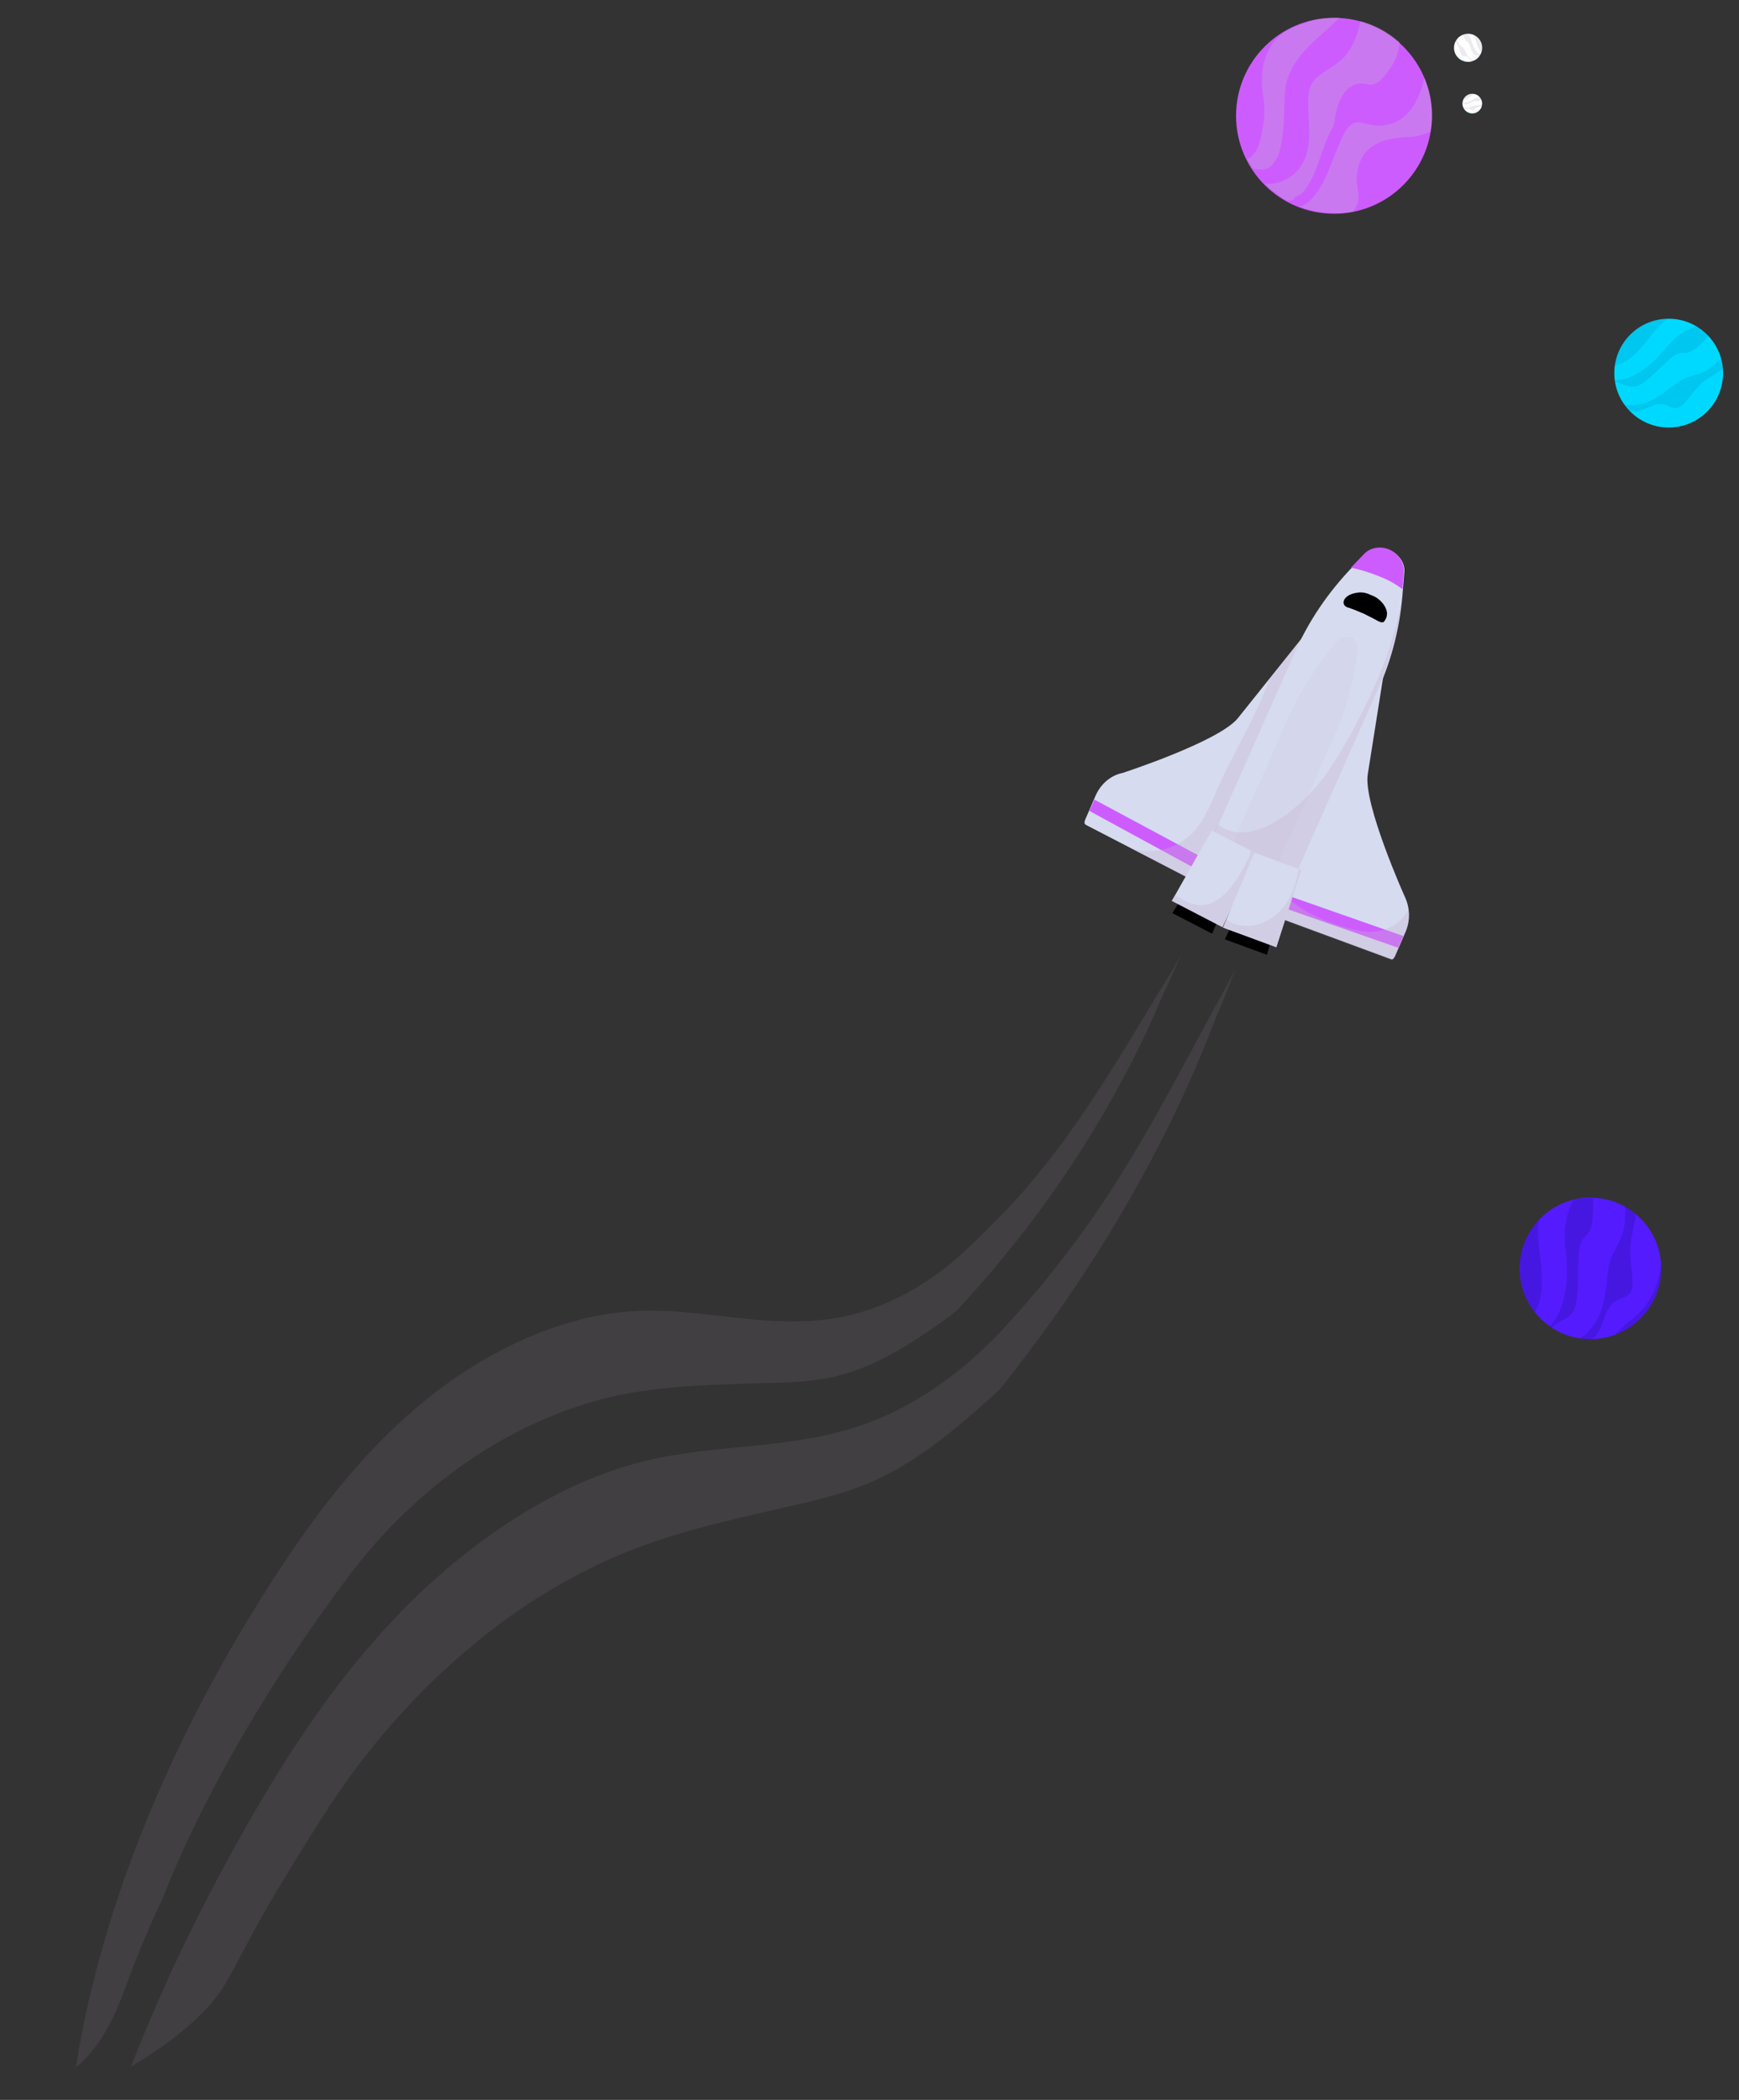 <?xml version="1.0" encoding="utf-8"?>
<!-- Generator: Adobe Illustrator 19.0.0, SVG Export Plug-In . SVG Version: 6.00 Build 0)  -->
<svg version="1.1" id="BACKGROUND" xmlns="http://www.w3.org/2000/svg" xmlns:xlink="http://www.w3.org/1999/xlink" x="0px" y="0px"
	 viewBox="0 0 371 448" style="enable-background:new 0 0 371 448;" xml:space="preserve">
<rect x="0" y="0" width="371" height="448" fill="#333333" stroke="none"/>
<style type="text/css">
	.st0{fill:#D6DBEF;}
	.st1{fill:#CD5CFF;}
	.st2{opacity:0.33;fill:#C5B0CE;}
	.st3{opacity:0.11;fill:#C5B0CE;}
	.st4{opacity:0.1;}
	.st5{fill:#C5B0CE;}
	.st6{opacity:0.33;}
	.st7{fill:#00D9FF;}
	.st8{opacity:0.21;}
	.st9{opacity:0.4;fill:#00003D;}
	.st10{fill:#FFFFFF;}
	.st11{fill:#541BFF;}
	.st12{opacity:0.15;}
	.st13{fill:#00003D;}
</style>
<g>
	<g>
		<g>
			<path class="st0" d="M257.4,189.3L231.7,176c-0.4-0.2-0.4-0.6-0.2-1.1l2.3-5.3c1.1-2.4,3.2-4.2,5.7-4.7c0,0,20.6-6.7,24.6-11.7
				l16.4-20.5l-21.3,51.8l-1.1,2.6L257.4,189.3z"/>
			<polygon class="st1" points="258.3,187.1 232.4,173 233.5,170.6 259.4,184.5 			"/>
			<path class="st2" d="M262.7,162.1c-1.4,2.7-2.6,5.3-3.8,8.1c-1.1,2.6-2.4,5.2-4.3,7.3c-2.8,3-6.7,4.4-10.8,4
				c-0.9-0.1-1.7-0.3-2.5-0.5l16.1,8.4l23.2-56.7l-9.7,12.1C268.7,150.7,265.7,156.4,262.7,162.1z"/>
		</g>
		<g>
			<path class="st0" d="M299.9,198.7l-2.3,5.3c-0.3,0.5-0.5,0.8-0.9,0.6l-27.1-10l1-2.2l1.2-2.5l24.1-50.6l-4.1,25.9
				c-1,6.3,7.9,26.1,7.9,26.1C300.8,193.6,300.9,196.3,299.9,198.7z"/>
			<polygon class="st1" points="299.4,199.7 298.3,202.2 270.5,192.5 271.7,190 			"/>
			<path class="st2" d="M300.5,194.1c-0.4,0.7-1,1.4-1.5,2c-2,2-4.6,2.8-7.3,2.7c-4.4-0.3-17.3-4.4-19-10.6l-3.1,6.5l27.1,10
				c0.4,0.2,0.7-0.1,0.9-0.6l2.3-5.3C300.5,197.2,300.7,195.6,300.5,194.1z"/>
		</g>
		<g>
			<path class="st0" d="M272.7,195.2l-17.8-7.9l21.2-47.8c3-6.9,7.2-13.1,12.5-18.6l2.5-2.6c1.3-1.4,3.6-1.8,5.5-0.9l0,0
				c1.9,0.9,3.2,2.8,3,4.7l-0.3,3.6c-0.5,7.6-2.3,14.9-5.4,21.7L272.7,195.2z"/>
			<path class="st3" d="M268.6,193.3l-9.6-4.3l15.8-35.7c2.3-5.1,5.2-9.9,8.6-14.2l1.6-2c0.9-1.1,2.2-1.5,3.2-1.1l0,0
				c1,0.5,1.6,1.7,1.4,3.1l-0.4,2.6c-0.9,5.4-2.5,10.8-4.8,15.9L268.6,193.3z"/>
			<path class="st1" d="M295.3,123.4c1.4,0.6,2.7,1.4,3.9,2.3c0,0,0-0.1,0-0.1l0.3-3.6c0.1-1.9-1.1-3.8-3-4.7l0,0
				c-1.9-0.9-4.2-0.5-5.5,0.9l-2.5,2.6c-0.1,0.1-0.2,0.2-0.3,0.3C290.6,121.6,293,122.4,295.3,123.4z"/>
			<path class="st2" d="M299,128.2c0,0.1,0,0.3-0.1,0.4c-1.1,6.2-3.1,12.1-5.7,17.9c-2.8,6.3-6.1,12.4-9.9,18.1
				c-3.4,5.2-15.3,17.5-23.5,11.3l-5,11.4l17.8,7.9l21.2-47.8C296.5,141.3,298.2,134.9,299,128.2z"/>
		</g>
		<g>
			<g>
				<polygon points="258.6,199.2 250.1,194.8 253.6,189.3 261.1,193.2 				"/>
				<polygon class="st0" points="260.8,197.8 250,192.2 258.5,177.2 268.1,182.1 				"/>
				<path class="st2" d="M266.7,181.4c0.6,0.3-1.6,4.1-1.9,4.6c-1.9,3.4-5.5,8.2-10.1,6.9c-1.5-0.4-2.8-1.2-4.1-1.9l-0.7,1.2
					l10.8,5.6l7.3-15.7C268.1,182.1,266.7,181.4,266.7,181.4z"/>
			</g>
			<g>
				<polygon points="261.3,200.4 270.3,203.7 272,197.5 264.1,194.5 				"/>
				<polygon class="st0" points="260.9,197.9 272.3,202.1 277.6,185.6 267.6,181.9 				"/>
				<path class="st2" d="M277.6,185.6l-0.5-0.2c-0.8,4.4-2.5,8.7-6.7,11c-1.9,1-3.9,1.4-6,1c-1.1-0.2-2-0.6-2.8-1.3l-0.7,1.7
					l11.4,4.3L277.6,185.6z"/>
			</g>
		</g>
		<path d="M295.7,131.9c0.2-0.4,0.2-0.8,0.2-1.2c-0.1-0.8-0.5-1.5-1-2.1c-0.6-0.7-1.4-1.3-2.3-1.6c-0.8-0.4-1.8-0.7-2.7-0.6
			c-1,0.1-2.1,0.4-2.8,1.1c-0.3,0.3-0.6,0.9-0.4,1.4c0.2,0.5,0.7,0.7,1.2,0.8c0.3,0.1,1.6,0.6,3,1.2c1.4,0.7,2.6,1.3,2.9,1.5
			c0.4,0.2,0.9,0.5,1.4,0.3C295.4,132.4,295.6,132.2,295.7,131.9z"/>
	</g>
	<g class="st4">
		<path class="st5" d="M251.9,203.8c-1.6,3.8-3.4,7.4-4.6,10.3c-4.6,10.8-10.3,21.3-16.7,31.4c-7.7,12-16.6,23.5-26.6,34.2
			c-3.6,2.8-7.3,5.3-11.2,7.7c-4.4,2.6-9.1,4.9-14,6.1c-5.6,1.4-11.4,1.5-17,1.6c-11.1,0.4-22.2,0.5-33.4,3.4
			c-9.4,2.5-18.4,6.6-26.7,12c-8.2,5.4-15.6,11.9-21.9,19.1c-3.5,4-6.7,8.3-9.7,12.5c-3.5,4.8-6.8,9.7-10,14.6
			c-6.5,10.1-12.5,20.4-17.7,31c-2.8,5.7-5.4,11.4-7.7,17.3c-3.1,6.5-5.8,13.1-8.2,19.7C22,437.3,16.2,441,16.2,441
			c0.9-5.6,2-11.3,3.4-16.9c7.2-29.6,20.6-58.9,38-86.1c8.9-13.9,19-27.5,32.1-38.4c13.1-10.9,29.5-19,45.8-19.9
			c13.4-0.7,26.5,3.4,39.9,1.9c11.4-1.2,21.5-6.6,29.9-14.2c4.5-4.2,8.9-8.6,13-13.2c8.4-9.6,15.4-20.3,22.1-31.2
			c3.3-5.4,6.5-10.9,9.9-16.3C250.7,205.8,251.3,204.8,251.9,203.8z"/>
		<path class="st5" d="M263.4,207.2c-1.6,4.3-3.4,8.4-4.7,11.7c-4.7,12.2-10.5,24.3-17.3,36.2c-8,14.2-17.5,28-28.1,41.3
			c-3.9,3.6-7.9,7.1-12.1,10.4c-4.8,3.7-10,7.1-15.4,9.4c-6.2,2.7-12.7,4.1-18.9,5.5c-12.4,2.9-24.8,5.5-37.2,11.1
			c-10.4,4.7-20.3,11-29.2,18.5c-8.9,7.4-16.9,15.9-23.6,24.7c-3.8,4.9-7.1,10-10.3,15.1c-3.6,5.8-7.2,11.5-10.5,17.4
			c-2.9,5-5.7,10.8-8.2,15c-5.6,9.4-20,17.4-20,17.4c2.7-6.8,5.6-13.6,8.7-20.4c4.8-10.3,10.1-20.6,15.9-30.8
			c9.3-16.3,20-32.7,34.1-46.9c14.1-14.2,32-26.3,50.2-30.9c14.9-3.8,29.8-2.6,44.7-7.1c12.6-3.8,23.7-11.7,32.7-21.5
			c4.9-5.3,9.6-10.9,13.9-16.6c9-11.8,16.3-24.5,23.2-37.2c3.4-6.3,6.8-12.7,10.3-19C262.1,209.5,262.7,208.4,263.4,207.2z"/>
	</g>
</g>
<g>
	<circle class="st1" cx="284.6" cy="24.7" r="20.9"/>
	<g class="st6">
		<g>
			<path class="st5" d="M288.5,45.2c0.8-0.8,1.3-1.8,1.3-2.9c0-1.8-0.5-3.5-0.3-5.3c0.2-1.5,0.7-3,1.6-4.2c2.4-3.1,6.3-3.4,9.9-3.6
				c1.5-0.1,2.9-0.5,4.2-1.2c0.2-1.1,0.3-2.2,0.3-3.4c0-2.9-0.6-5.6-1.6-8c-0.9,3.8-2.6,7.9-6.3,9.5c-1.2,0.5-2.6,0.8-3.9,0.7
				c-1.3-0.1-2.4-0.5-3.7-0.7c-2.2-0.2-3.4,2.5-4.1,4.2c-1.8,3.9-2.8,8.3-5.6,11.6c-0.9,1.1-1.9,1.8-3,2.2c2.3,0.8,4.7,1.3,7.3,1.3
				C286,45.6,287.2,45.4,288.5,45.2z"/>
			<path class="st5" d="M276.2,42.1c0.5-0.2,1-0.5,1.5-0.8c1-1,1.7-2.3,2.3-3.5c1.7-3.6,2.4-7.5,4.5-10.9c0.2-0.9,0.3-1.9,0.5-2.8
				c0.7-3.3,2.7-7.2,6.8-6.1c1.1,0.3,2.4-0.4,3.2-1.4c1.3-1.5,2.5-3.1,3.1-5.1c0.3-0.8,0.4-1.7,0.5-2.5c-2.4-2.1-5.2-3.7-8.4-4.5
				c0,0.2,0,0.4-0.1,0.6c-0.5,2.5-1.5,4.9-3.1,6.8c-1.6,1.9-3.9,2.9-5.8,4.4c-1.5,1.2-2,2.6-2.1,4.5c-0.1,2.8,0.3,5.5,0.2,8.3
				c-0.1,2.6-0.7,5.3-2.5,7.3c-1.7,1.9-4.3,3-6.9,2.8c1.4,1.4,2.9,2.6,4.7,3.6c0.5,0,1.1-0.1,1.6-0.3
				C275.9,42.4,276,42.2,276.2,42.1z"/>
			<path class="st5" d="M271.5,35.1c0.3-0.3,0.8-1.2,1.1-1.7c0.4-0.9,0.6-2,0.8-3c0.6-3.3,0.5-6.9,0.7-10.4c0.2-4,2.3-7.3,5.1-10.1
				c2.1-2.1,4.4-4,6.6-6.1c-0.3,0-0.7,0-1,0c-2,0-3.9,0.3-5.7,0.8c-0.1,0.1-0.3,0.3-0.5,0.3c-3.6,1-6.7,2.8-8.2,6.3
				c-1.3,2.9-1.4,6.3-0.9,9.4c0.4,2.2,0.3,4.3-0.1,6.5c-0.3,2-0.7,4.7-2.3,6.2c-0.3,0.3-0.6,0.5-1,0.6c0.4,0.7,0.8,1.4,1.2,2.1
				C268.8,36.2,270.3,36.4,271.5,35.1z"/>
		</g>
	</g>
</g>
<g>
	<circle class="st7" cx="356" cy="79.6" r="11.6"/>
	<g class="st8">
		<path class="st9" d="M346.8,77.1c2.5-1.5,4.2-4,6-6.2c0.9-1.1,1.9-2,3-2.9c-5.8,0.1-10.5,4.4-11.3,10
			C345.3,77.8,346.1,77.5,346.8,77.1z"/>
		<path class="st9" d="M347.4,82.4c1.3,0.4,2.5-0.2,3.5-1c2.1-1.5,3.8-3.6,5.8-5.2c0.5-0.4,1-0.7,1.5-0.8c0.7-0.2,1.3,0,2-0.2
			c1.2-0.4,2.3-1.4,3.2-2.3c0.4-0.4,0.8-0.8,1.1-1.2c-0.7-0.8-1.6-1.5-2.5-2.1c-0.8,0.3-1.6,0.6-2.4,1c-3,1.6-4.6,4.5-7.1,6.7
			c-2.2,2-5,3.8-8,3.8c0,0.1,0.1,0.3,0.1,0.4C345.6,81.7,346.4,82.1,347.4,82.4z"/>
		<path class="st9" d="M354.4,86.2c1.1,0,1.9,0.8,2.9,0.9c1.3,0.1,2.5-1.6,3.2-2.5c1.1-1.3,2.1-2.6,3.5-3.6c1.2-0.8,2.4-1.4,3.5-2.3
			c-0.1-0.7-0.2-1.5-0.4-2.2c-0.7,0.8-1.4,1.4-2.1,1.9c-1.4,1.1-3,1.5-4.7,2c-1.8,0.5-3.2,1.8-4.7,2.9c-2.2,1.7-4.4,3-7.3,3.1
			c-0.6,0-1.3,0-1.9-0.2c0.3,0.4,0.6,0.8,1,1.2C349.5,88.8,352.1,86.1,354.4,86.2z"/>
		<path class="st7" d="M363.8,88c-1.9,1.2-4,2.1-6.3,2.3c-1.2,0.1-2.4-0.1-3.6-0.2c-1-0.1-2-0.1-3-0.1c1.5,0.8,3.2,1.2,5.1,1.2
			c3.4,0,6.4-1.4,8.5-3.7C364.3,87.6,364,87.8,363.8,88z"/>
	</g>
</g>
<g>
	<circle class="st10" cx="314.1" cy="22.1" r="2.1"/>
	<g class="st8">
		<path class="st9" d="M312.6,21.2c0.5-0.1,0.9-0.5,1.4-0.8c0.2-0.1,0.4-0.3,0.7-0.3c-1-0.3-2.1,0.2-2.5,1.2
			C312.3,21.3,312.5,21.3,312.6,21.2z"/>
		<path class="st9" d="M312.4,22.2c0.2,0.1,0.4,0.1,0.7,0c0.5-0.2,0.9-0.4,1.3-0.6c0.1,0,0.2-0.1,0.3-0.1c0.1,0,0.2,0.1,0.4,0.1
			c0.2,0,0.5-0.1,0.7-0.2c0.1,0,0.2-0.1,0.3-0.1c-0.1-0.2-0.2-0.4-0.3-0.5c-0.2,0-0.3,0-0.5,0c-0.6,0.1-1.1,0.5-1.6,0.8
			c-0.5,0.2-1.1,0.4-1.6,0.2c0,0,0,0.1,0,0.1C312.1,21.9,312.3,22.1,312.4,22.2z"/>
		<path class="st9" d="M313.5,23.2c0.2,0.1,0.3,0.2,0.5,0.3c0.2,0.1,0.5-0.2,0.7-0.3c0.3-0.2,0.5-0.3,0.8-0.4
			c0.2-0.1,0.5-0.1,0.7-0.2c0-0.1,0-0.3,0.1-0.4c-0.2,0.1-0.3,0.2-0.5,0.2c-0.3,0.1-0.6,0.1-0.9,0.1c-0.3,0-0.7,0.1-1,0.3
			c-0.5,0.2-0.9,0.3-1.4,0.1c-0.1,0-0.2-0.1-0.3-0.1c0,0.1,0.1,0.2,0.1,0.3C312.5,23.4,313.1,23.1,313.5,23.2z"/>
		<path class="st7" d="M315,24c-0.4,0.1-0.8,0.2-1.2,0.1c-0.2,0-0.4-0.1-0.6-0.2c-0.2-0.1-0.3-0.1-0.5-0.2c0.2,0.2,0.5,0.4,0.8,0.5
			c0.6,0.2,1.2,0.1,1.7-0.2C315.1,24,315,24,315,24z"/>
	</g>
</g>
<g>
	<circle class="st10" cx="313.2" cy="10.2" r="3"/>
	<g class="st8">
		<path class="st9" d="M315.6,10.6c-0.4-0.6-0.6-1.4-0.8-2.1c-0.1-0.4-0.2-0.7-0.4-1c1.4,0.7,2,2.2,1.6,3.6
			C315.9,11,315.7,10.8,315.6,10.6z"/>
		<path class="st9" d="M314.9,11.8c-0.4,0-0.6-0.3-0.7-0.6c-0.3-0.6-0.5-1.3-0.8-1.9c-0.1-0.1-0.2-0.3-0.3-0.4
			c-0.1-0.1-0.3-0.1-0.4-0.3c-0.2-0.2-0.4-0.6-0.5-0.9c-0.1-0.1-0.1-0.3-0.1-0.4c0.3-0.1,0.5-0.2,0.8-0.2c0.2,0.2,0.3,0.3,0.5,0.5
			c0.5,0.7,0.6,1.6,1,2.4c0.3,0.7,0.8,1.5,1.5,1.8c0,0,0,0.1-0.1,0.1C315.4,11.9,315.2,11.9,314.9,11.8z"/>
		<path class="st9" d="M312.8,12c-0.3-0.1-0.5,0-0.8-0.1c-0.3-0.1-0.4-0.7-0.5-0.9c-0.1-0.4-0.2-0.9-0.4-1.2
			c-0.2-0.3-0.4-0.6-0.6-0.9c0.1-0.2,0.2-0.3,0.3-0.5c0.1,0.3,0.2,0.5,0.3,0.7c0.2,0.4,0.5,0.7,0.9,1c0.4,0.3,0.6,0.8,0.8,1.2
			c0.3,0.7,0.7,1.2,1.4,1.5c0.1,0.1,0.3,0.1,0.5,0.2c-0.1,0.1-0.2,0.1-0.4,0.2C313.7,13.1,313.4,12.2,312.8,12z"/>
		<path class="st7" d="M310.4,11.4c0.3,0.5,0.7,0.9,1.2,1.2c0.3,0.2,0.6,0.2,0.9,0.3c0.3,0.1,0.5,0.2,0.7,0.3
			c-0.4,0-0.9-0.1-1.3-0.3c-0.8-0.4-1.4-1-1.6-1.8C310.3,11.2,310.3,11.3,310.4,11.4z"/>
	</g>
</g>
<g>
	<circle class="st11" cx="339.3" cy="270.6" r="15.1"/>
	<g class="st12">
		<path class="st13" d="M328.6,276.9c0.8-3.7,0.1-7.5-0.3-11.3c-0.2-1.8-0.2-3.6,0-5.4c-5.2,5.5-5.4,13.9-0.9,19.7
			C328,279,328.4,278,328.6,276.9z"/>
		<path class="st13" d="M334.1,281.3c1.6-0.9,2.1-2.5,2.3-4.2c0.5-3.4,0.1-6.8,0.5-10.2c0.1-0.8,0.2-1.5,0.6-2.2
			c0.4-0.8,1.2-1.2,1.6-2c0.7-1.5,0.7-3.4,0.8-5c0-0.7,0-1.4,0-2.1c-1.4,0-2.9,0.1-4.3,0.5c-0.5,1-0.9,2-1.2,3.1
			c-1.3,4.2,0,8.5-0.1,12.8c-0.2,3.9-1,8.1-3.7,11c0.2,0.1,0.3,0.2,0.5,0.3C331.8,282.3,332.9,281.9,334.1,281.3z"/>
		<path class="st13" d="M344,278.1c1-1,2.5-1.1,3.5-2c1.3-1.1,0.7-3.8,0.6-5.2c-0.2-2.2-0.5-4.4-0.1-6.5c0.3-1.8,0.8-3.5,1-5.4
			c-0.7-0.6-1.5-1.2-2.3-1.6c0.1,1.3,0,2.6-0.1,3.7c-0.3,2.3-1.3,4.2-2.4,6.2c-1.2,2.1-1.2,4.7-1.5,7c-0.4,3.6-1.2,6.9-3.7,9.6
			c-0.5,0.6-1.2,1.2-1.9,1.7c0.7,0.1,1.3,0.2,2,0.2C342,285.1,341.8,280.2,344,278.1z"/>
		<path class="st13" d="M354.2,271c-0.6,2.9-1.6,5.7-3.5,8c-1,1.2-2.2,2.2-3.4,3.1c-1,0.8-1.9,1.8-2.8,2.7c2.1-0.7,4.1-2,5.7-3.7
			c3-3.1,4.4-7.3,4.2-11.3C354.3,270.2,354.2,270.6,354.2,271z"/>
	</g>
</g>
</svg>
